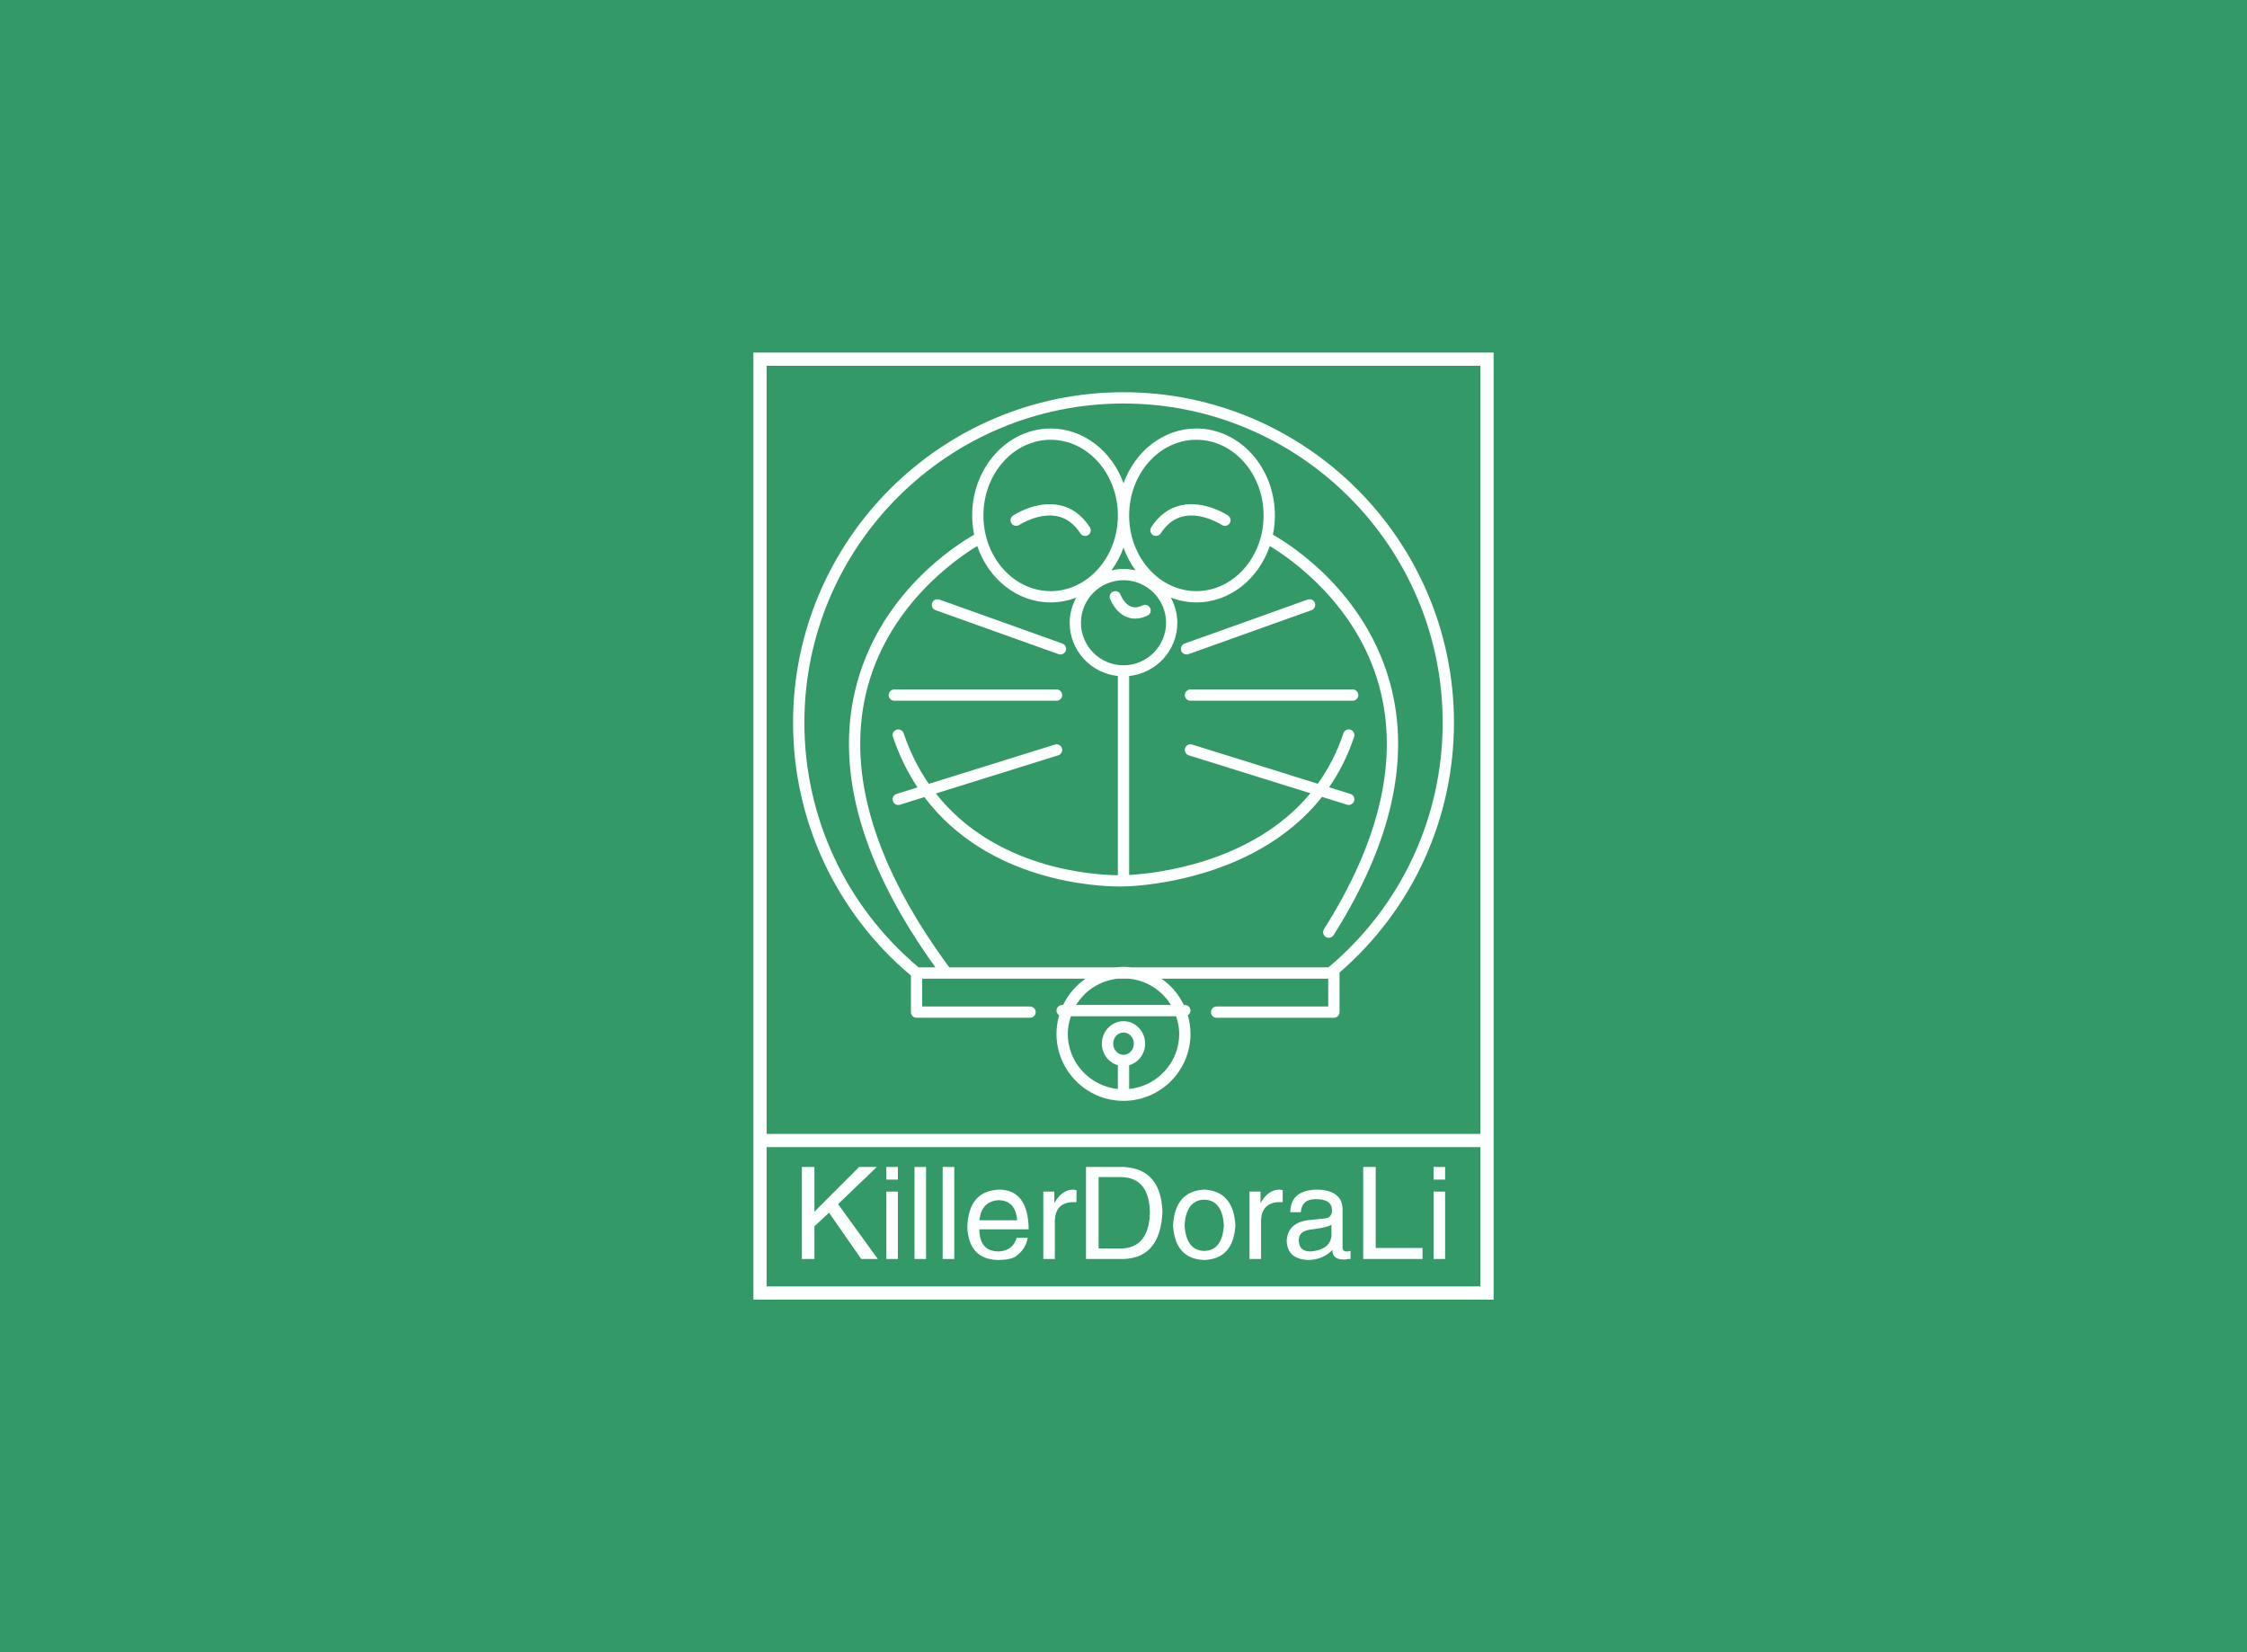 <svg data-v-0dd9719b="" version="1.0" xmlns="http://www.w3.org/2000/svg" xmlns:xlink="http://www.w3.org/1999/xlink" width="100%" height="100%" viewBox="0 0 340 250" preserveAspectRatio="xMidYMid meet" color-interpolation-filters="sRGB" style="margin: auto;"> <rect data-v-0dd9719b="" x="0" y="0" width="100%" height="100%" fill="#339966" fill-opacity="1" class="background"></rect> <rect data-v-0dd9719b="" x="0" y="0" width="100%" height="100%" fill="url(#watermark)" fill-opacity="1" class="watermarklayer"></rect> <g data-v-0dd9719b="" fill="#feffff" class="iconbordersvg" transform="translate(115,54.348)"><g data-gra="graph-icon-name"><g><rect data-gra="graph-name-bg" stroke-width="2" class="i-icon-bg" x="0" y="0" width="110" height="141.304" fill-opacity="0" stroke="rgb(254, 255, 255)"></rect> <!----> <!----> </g> <g transform="translate(0,0)"><g data-gra="graph-icon" transform="translate(0,0)"><g><rect data-gra="graph-name-bg" stroke-width="2" class="i-icon-bg" x="0" y="0" width="110" height="117.224" fill-opacity="0"></rect> <!----> <!----> </g> <g transform="translate(5,5)"><g class="iconsvg-imagesvg"><g><!----> <svg filter="url(#colors1405260255)" x="0" y="0" width="100" height="107.224" filtersec="colorsf3422312486" class="image-svg-svg primary" style="overflow: visible;"><svg xmlns="http://www.w3.org/2000/svg" xmlns:xlink="http://www.w3.org/1999/xlink" version="1.1" x="0px" y="0px" viewBox="10.729 8.615 58.541 62.77" enable-background="new 0 0 80 80" xml:space="preserve"><path d="M69.271,37.886C69.271,21.746,56.14,8.615,40,8.615  S10.729,21.746,10.729,37.886c0,8.67,3.804,16.818,10.439,22.401v3.239  c0,0.276,0.224,0.5,0.5,0.5h10.053c0.276,0,0.5-0.224,0.5-0.5s-0.224-0.5-0.5-0.5h-9.553v-2.465  h14.474c-0.851,0.586-1.537,1.39-1.989,2.329h-0.089c-0.276,0-0.5,0.224-0.5,0.5  c0,0.178,0.098,0.326,0.237,0.415c-0.151,0.523-0.237,1.074-0.237,1.645  c0,3.272,2.662,5.936,5.935,5.936s5.935-2.663,5.935-5.936  c0-0.571-0.086-1.122-0.237-1.645c0.139-0.089,0.237-0.237,0.237-0.415  c0-0.276-0.224-0.5-0.5-0.5h-0.089c-0.451-0.939-1.138-1.743-1.989-2.329h14.778v2.465  H48.25c-0.276,0-0.5,0.224-0.5,0.5s0.224,0.5,0.5,0.5h10.386c0.276,0,0.5-0.224,0.5-0.5v-3.465  c0-0.012-0.006-0.023-0.007-0.035C65.577,54.452,69.271,46.424,69.271,37.886z   M40,67.307c-0.505,0-0.915-0.443-0.915-0.988c0-0.546,0.41-0.989,0.915-0.989  s0.915,0.443,0.915,0.989C40.915,66.863,40.505,67.307,40,67.307z M40.5,70.334V68.229  c0.812-0.23,1.415-0.995,1.415-1.911c0-1.097-0.859-1.989-1.915-1.989  s-1.915,0.893-1.915,1.989c0,0.916,0.603,1.681,1.415,1.911v2.105  c-2.483-0.255-4.435-2.335-4.435-4.885c0-0.548,0.111-1.066,0.277-1.56h9.316  c0.166,0.493,0.277,1.011,0.277,1.56C44.935,68,42.983,70.079,40.5,70.334z   M44.198,62.89h-8.396c0.792-1.294,2.157-2.181,3.744-2.329h0.907  C42.041,60.708,43.406,61.595,44.198,62.89z M58.15,59.561H40.705  C40.474,59.533,40.239,59.515,40,59.515s-0.474,0.018-0.705,0.046H24.567  c-6.565-8.91-9.055-17.058-7.389-24.218c1.801-7.742,8.035-12,9.865-13.104  c0.993,2.913,3.529,4.995,6.503,4.995c0.794,0,1.554-0.155,2.265-0.428  c-0.358,0.669-0.579,1.42-0.579,2.23c0,2.458,1.877,4.464,4.269,4.718v17.645  c-2.126-0.021-10.851-0.535-16.121-7.239l10.838-3.381  c0.264-0.082,0.411-0.363,0.329-0.626c-0.083-0.264-0.363-0.413-0.626-0.329  L22.753,43.307c-0.883-1.283-1.648-2.763-2.231-4.484  c-0.088-0.262-0.371-0.399-0.634-0.313c-0.262,0.089-0.402,0.372-0.313,0.634  c0.576,1.703,1.322,3.181,2.179,4.475l-1.854,0.578  c-0.264,0.082-0.411,0.363-0.329,0.626c0.067,0.215,0.265,0.352,0.478,0.352  c0.049,0,0.1-0.007,0.148-0.022l2.163-0.675  c5.654,7.522,15.37,7.921,17.319,7.921c0.185,0,0.285-0.003,0.321-0.005  c0,0,0,0,0.001,0c0.141,0,11.414-0.107,17.582-7.934l2.221,0.693  c0.049,0.016,0.1,0.022,0.148,0.022c0.213,0,0.41-0.137,0.478-0.352  c0.082-0.263-0.065-0.544-0.329-0.626l-1.891-0.59  c0.893-1.291,1.653-2.768,2.217-4.467c0.087-0.262-0.055-0.545-0.317-0.632  c-0.263-0.09-0.546,0.056-0.632,0.317c-0.568,1.713-1.349,3.191-2.27,4.469  l-11.127-3.471c-0.259-0.084-0.543,0.065-0.626,0.329  c-0.082,0.263,0.065,0.544,0.329,0.626l10.772,3.36  C51.372,50.399,42.669,51.259,40.5,51.375V33.753c2.392-0.254,4.269-2.26,4.269-4.718  c0-0.81-0.222-1.561-0.579-2.23c0.711,0.273,1.471,0.428,2.265,0.428  c2.973,0,5.51-2.082,6.503-4.995c1.777,1.071,7.704,5.113,9.695,12.427  c1.741,6.396,0.095,13.633-4.895,21.511c-0.147,0.233-0.078,0.542,0.155,0.69  c0.083,0.052,0.176,0.077,0.268,0.077c0.165,0,0.327-0.082,0.423-0.232  c5.148-8.131,6.834-15.641,5.011-22.321c-2.214-8.108-8.815-12.267-10.381-13.156  c0.113-0.549,0.177-1.118,0.177-1.704c0-4.247-3.12-7.703-6.955-7.703  c-2.925,0-5.428,2.013-6.454,4.851c-1.026-2.838-3.529-4.851-6.454-4.851  c-3.835,0-6.955,3.456-6.955,7.703c0,0.586,0.065,1.155,0.177,1.705  c-1.61,0.913-8.56,5.291-10.561,13.868c-1.703,7.3,0.703,15.526,7.13,24.458  h-1.487c-6.434-5.394-10.12-13.283-10.12-21.675  C11.729,22.297,24.411,9.615,40,9.615S68.271,22.297,68.271,37.886  C68.271,46.277,64.584,54.167,58.15,59.561z M46.454,26.233  c-3.283,0-5.954-3.007-5.954-6.703s2.671-6.703,5.954-6.703  s5.955,3.007,5.955,6.703S49.737,26.233,46.454,26.233z M40,32.804  c-2.078,0-3.769-1.69-3.769-3.769S37.922,25.267,40,25.267s3.769,1.69,3.769,3.769  S42.078,32.804,40,32.804z M41.07,24.398C40.725,24.318,40.369,24.267,40,24.267  s-0.725,0.052-1.07,0.131C39.375,23.796,39.735,23.116,40,22.383  C40.265,23.116,40.625,23.796,41.07,24.398z M33.546,26.233  c-3.283,0-5.955-3.007-5.955-6.703s2.672-6.703,5.955-6.703S39.5,15.834,39.5,19.53  S36.829,26.233,33.546,26.233z"></path><path d="M41.695,27.497c-0.395,0.188-0.734,0.223-1.038,0.101  c-0.609-0.244-0.911-1.03-0.914-1.038c-0.095-0.259-0.385-0.388-0.641-0.296  c-0.26,0.096-0.393,0.383-0.298,0.642c0.019,0.049,0.451,1.203,1.472,1.617  c0.243,0.099,0.495,0.148,0.755,0.148c0.353,0,0.72-0.091,1.098-0.273  c0.249-0.119,0.354-0.418,0.233-0.667C42.243,27.482,41.944,27.377,41.695,27.497z  "></path><path d="M23.351,27.922l10.897,3.896c0.056,0.02,0.112,0.029,0.168,0.029  c0.205,0,0.397-0.127,0.471-0.332c0.093-0.26-0.042-0.546-0.303-0.639  l-10.897-3.896c-0.26-0.091-0.545,0.042-0.639,0.303  C22.955,27.543,23.09,27.829,23.351,27.922z"></path><path d="M34.069,35.943c0.276,0,0.5-0.224,0.5-0.5s-0.224-0.5-0.5-0.5H19.701  c-0.276,0-0.5,0.224-0.5,0.5s0.224,0.5,0.5,0.5H34.069z"></path><path d="M45.752,31.818l10.897-3.896c0.261-0.093,0.396-0.379,0.303-0.639  c-0.093-0.261-0.377-0.394-0.639-0.303l-10.897,3.896  c-0.261,0.093-0.396,0.379-0.303,0.639c0.073,0.205,0.266,0.332,0.471,0.332  C45.64,31.848,45.696,31.838,45.752,31.818z"></path><path d="M60.799,35.443c0-0.276-0.224-0.5-0.5-0.5H45.931c-0.276,0-0.5,0.224-0.5,0.5  s0.224,0.5,0.5,0.5h14.368C60.575,35.943,60.799,35.72,60.799,35.443z"></path><path d="M34.344,18.623c-2.065-0.437-4.045,0.86-4.128,0.916  c-0.23,0.152-0.292,0.462-0.141,0.691c0.152,0.23,0.462,0.293,0.693,0.142  c0.017-0.012,1.725-1.12,3.375-0.77c0.815,0.173,1.5,0.683,2.034,1.516  c0.096,0.149,0.257,0.23,0.421,0.23c0.093,0,0.187-0.025,0.27-0.079  c0.232-0.149,0.301-0.459,0.151-0.69C36.334,19.51,35.434,18.852,34.344,18.623z"></path><path d="M49.261,19.539c-0.083-0.056-2.057-1.355-4.128-0.916  c-1.09,0.229-1.99,0.887-2.677,1.955c-0.149,0.232-0.082,0.542,0.15,0.691  c0.084,0.054,0.178,0.079,0.271,0.079c0.164,0,0.325-0.081,0.421-0.229  c0.535-0.834,1.22-1.344,2.035-1.517c1.657-0.351,3.358,0.758,3.375,0.77  c0.23,0.151,0.54,0.089,0.693-0.142C49.553,20.001,49.491,19.691,49.261,19.539z  "></path></svg></svg> <defs><filter id="colors1405260255"><feColorMatrix type="matrix" values="0 0 0 0 0.992  0 0 0 0 0.996  0 0 0 0 0.996  0 0 0 1 0" class="icon-fecolormatrix"></feColorMatrix></filter> <filter id="colorsf3422312486"><feColorMatrix type="matrix" values="0 0 0 0 0.996  0 0 0 0 0.996  0 0 0 0 0.996  0 0 0 1 0" class="icon-fecolormatrix"></feColorMatrix></filter> <filter id="colorsb4865900319"><feColorMatrix type="matrix" values="0 0 0 0 0  0 0 0 0 0  0 0 0 0 0  0 0 0 1 0" class="icon-fecolormatrix"></feColorMatrix></filter></defs></g></g></g></g> <g data-gra="graph-name" transform="translate(1.335,117.224)"><g><rect data-gra="graph-name-bg" stroke-width="2" class="i-icon-bg" x="-1.335" y="0" width="110" height="2" fill-opacity="1"></rect> <!----> <!----> </g> <g transform="translate(5,5)"><g data-gra="path-name" fill-rule="" class="tp-name"><g transform="scale(1)"><g><path d="M5.56-7L3.35-4.95 3.35 0 1.45 0 1.45-13.93 3.35-13.93 3.35-7.15 10.12-13.93 12.79-13.93 6.93-8.3 12.94 0 10.43 0 5.56-7ZM14.23-10.2L15.98-10.2 15.98 0 14.23 0 14.23-10.2ZM15.98-13.93L15.98-12.02 14.23-12.02 14.23-13.93 15.98-13.93ZM18.49-13.93L20.24-13.93 20.24 0 18.49 0 18.49-13.93ZM22.75-13.93L24.51-13.93 24.51 0 22.75 0 22.75-13.93ZM33.94-3.2L33.94-3.2 35.62-3.2Q35.31-1.45 33.79-0.38L33.79-0.38Q32.95 0.15 31.05 0.15L31.05 0.15Q26.71 0 26.48-4.79L26.48-4.79Q26.64-10.35 31.35-10.5L31.35-10.5Q35.69-10.43 35.77-4.49L35.77-4.49 28.31-4.49Q28.31-1.14 31.28-1.14L31.28-1.14Q33.41-1.29 33.94-3.2ZM28.31-5.86L28.31-5.86 34.02-5.86Q33.79-8.9 31.13-8.9L31.13-8.9Q28.61-8.68 28.31-5.86ZM39.73-5.94L39.73-5.94 39.73 0 37.98 0 37.98-10.2 39.65-10.2 39.65-8.45Q40.79-10.5 42.54-10.5L42.54-10.5Q42.69-10.5 42.85-10.43L42.85-10.43Q42.92-10.43 43-10.43L43-10.43 43-8.6 42.31-8.6Q39.88-8.45 39.73-5.94ZM50.08 0L44.44 0 44.44-13.93 50.15-13.93Q55.78-13.62 56.01-7.15L56.01-7.15Q55.71-0.15 50.08 0L50.08 0ZM49.85-12.4L46.35-12.4 46.35-1.6 50-1.6Q53.96-1.83 54.11-7L54.11-7Q54.03-12.25 49.85-12.4L49.85-12.4ZM57.61-5.1L57.61-5.1Q57.91-10.27 62.33-10.5L62.33-10.5Q66.74-10.27 67.05-5.1L67.05-5.1Q66.74 0 62.33 0.15L62.33 0.15Q57.91 0 57.61-5.1ZM59.36-5.1L59.36-5.1Q59.59-1.29 62.33-1.22L62.33-1.22Q65.07-1.29 65.3-5.1L65.3-5.1Q65.07-8.9 62.33-8.98L62.33-8.98Q59.59-8.9 59.36-5.1ZM70.93-5.94L70.93-5.94 70.93 0 69.18 0 69.18-10.2 70.85-10.2 70.85-8.45Q71.99-10.5 73.74-10.5L73.74-10.5Q73.9-10.5 74.05-10.43L74.05-10.43Q74.12-10.43 74.2-10.43L74.2-10.43 74.2-8.6 73.52-8.6Q71.08-8.45 70.93-5.94ZM76.94-7.08L76.94-7.08 75.34-7.08Q75.42-10.5 79.53-10.5L79.53-10.5Q83.18-10.35 83.26-7.61L83.26-7.61 83.26-1.75Q83.26-1.14 83.87-1.14L83.87-1.14Q83.94-1.14 84.09-1.14L84.09-1.14Q84.32-1.22 84.47-1.22L84.47-1.22 84.47 0Q84.32 0 84.09 0L84.09 0Q83.71 0.08 83.49 0.08L83.49 0.08Q81.66 0.08 81.74-1.37L81.74-1.37Q80.21 0.15 78.01 0.15L78.01 0.15Q74.96 0 74.81-2.66L74.81-2.66Q74.89-5.4 77.93-5.86L77.93-5.86 80.75-6.16Q81.66-6.32 81.66-7.38L81.66-7.38Q81.66-9.06 79.22-9.06L79.22-9.06Q77.09-9.06 76.94-7.08ZM81.58-3.5L81.58-3.5 81.58-5.18Q80.97-4.79 78.77-4.49L78.77-4.49Q76.64-4.34 76.64-2.89L76.64-2.89Q76.64-1.14 78.39-1.14L78.39-1.14Q81.35-1.37 81.58-3.5ZM86.38-13.93L88.28-13.93 88.28-1.67 95.36-1.67 95.36 0 86.38 0 86.38-13.93ZM97.03-10.2L98.78-10.2 98.78 0 97.03 0 97.03-10.2ZM98.78-13.93L98.78-12.02 97.03-12.02 97.03-13.93 98.78-13.93Z" transform="translate(-1.45, 13.93)"></path></g> <!----> <!----> <!----> <!----> <!----> <!----> <!----></g></g> <!----></g></g></g></g></g><defs v-gra="od"></defs></svg>